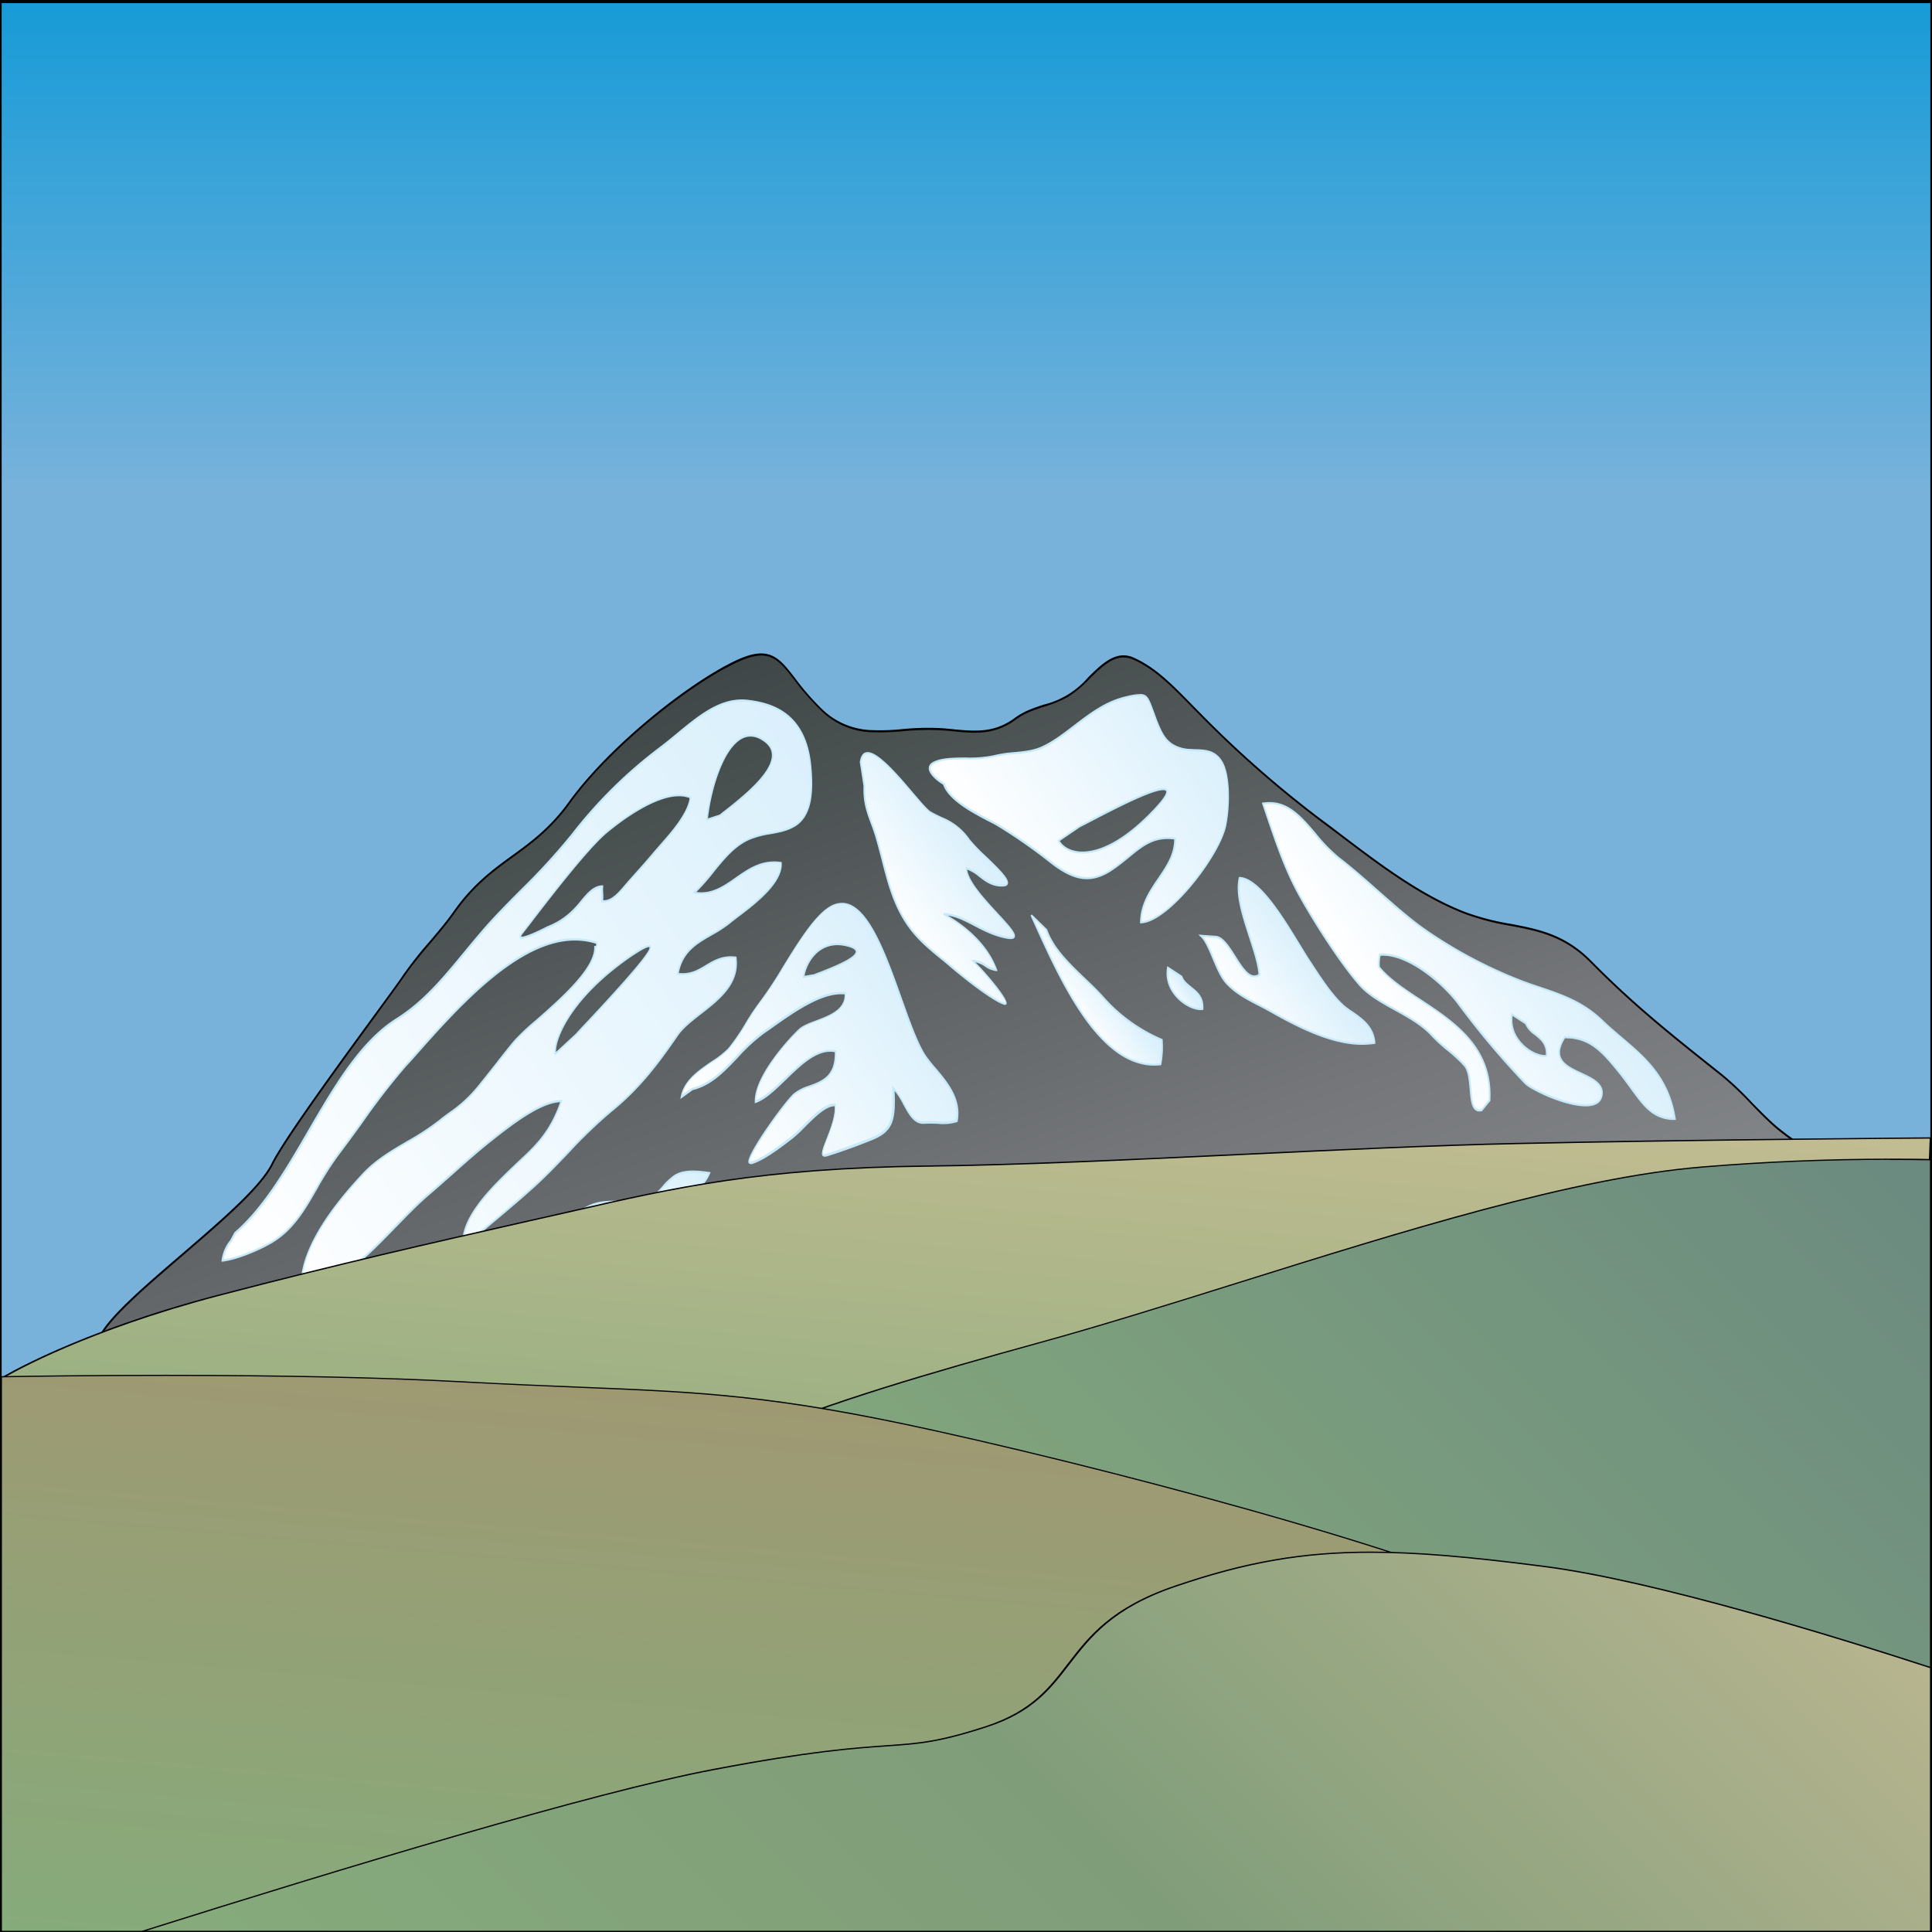 <svg id="Vector_Graphics" data-name="Vector Graphics" xmlns="http://www.w3.org/2000/svg" xmlns:xlink="http://www.w3.org/1999/xlink" viewBox="0 0 651.97 651.97">
  <rect x="0" y="0" width="651.97" height="651.97" fill="#333333" stroke="none"/>
  <defs>
    <linearGradient id="linear-gradient" x1="93.98" y1="1023.6" x2="93.98" y2="552.25" gradientTransform="translate(232 -551.72)" gradientUnits="userSpaceOnUse">
      <stop offset="0.65" stop-color="#78b2db"/>
      <stop offset="1" stop-color="#179bd7"/>
    </linearGradient>
    <linearGradient id="linear-gradient-2" x1="-188.43" y1="1017.6" x2="-188.06" y2="1017.6" gradientTransform="matrix(1, 0.07, -0.09, 1.2, 311.62, -753.44)" gradientUnits="userSpaceOnUse">
      <stop offset="0" stop-color="#404748"/>
      <stop offset="0.12" stop-color="#484f4f"/>
      <stop offset="0.7" stop-color="#74767a"/>
      <stop offset="1" stop-color="#85888a"/>
    </linearGradient>
    <linearGradient id="linear-gradient-3" x1="38.8" y1="804.26" x2="122.49" y2="1034.2" xlink:href="#linear-gradient-2"/>
    <linearGradient id="linear-gradient-4" x1="93.96" y1="859.45" x2="70.57" y2="882.84" gradientTransform="matrix(1, 0.07, -0.09, 1.2, 311.62, -753.44)" gradientUnits="userSpaceOnUse">
      <stop offset="0" stop-color="#daf0fc"/>
      <stop offset="1" stop-color="#fff"/>
    </linearGradient>
    <linearGradient id="linear-gradient-5" x1="143.58" y1="894.49" x2="132.69" y2="905.38" xlink:href="#linear-gradient-4"/>
    <linearGradient id="linear-gradient-6" x1="309.53" y1="351.83" x2="253.97" y2="407.4" gradientTransform="matrix(1, 0.07, -0.09, 1.2, 31.44, -110.08)" xlink:href="#linear-gradient-4"/>
    <linearGradient id="linear-gradient-7" x1="268.23" y1="285.54" x2="97.31" y2="456.45" gradientTransform="matrix(1, 0.07, -0.09, 1.2, 31.44, -110.08)" xlink:href="#linear-gradient-4"/>
    <linearGradient id="linear-gradient-8" x1="391.21" y1="265.96" x2="337.9" y2="319.27" gradientTransform="matrix(1, 0.07, -0.09, 1.2, 31.44, -110.08)" xlink:href="#linear-gradient-4"/>
    <linearGradient id="linear-gradient-9" x1="169.78" y1="896.04" x2="165.59" y2="900.23" xlink:href="#linear-gradient-4"/>
    <linearGradient id="linear-gradient-10" x1="514.23" y1="313.21" x2="472.19" y2="355.25" gradientTransform="matrix(1, 0.07, -0.09, 1.2, 31.44, -110.08)" xlink:href="#linear-gradient-4"/>
    <linearGradient id="linear-gradient-11" x1="5.72" y1="952.3" x2="-27.92" y2="985.94" xlink:href="#linear-gradient-4"/>
    <linearGradient id="linear-gradient-12" x1="211.08" y1="884.76" x2="191.23" y2="904.61" xlink:href="#linear-gradient-4"/>
    <linearGradient id="linear-gradient-13" x1="86.68" y1="1121.86" x2="105.37" y2="908.25" gradientTransform="translate(232 -551.72)" gradientUnits="userSpaceOnUse">
      <stop offset="0.01" stop-color="#86ab7b"/>
      <stop offset="1" stop-color="#c2bc91"/>
    </linearGradient>
    <linearGradient id="linear-gradient-14" x1="113.43" y1="1194.43" x2="392.2" y2="915.66" gradientTransform="translate(232 -551.72)" gradientUnits="userSpaceOnUse">
      <stop offset="0" stop-color="#86ab7b"/>
      <stop offset="1" stop-color="#6b8a80"/>
    </linearGradient>
    <linearGradient id="linear-gradient-15" x1="20.42" y1="1225.54" x2="37.98" y2="1024.9" gradientTransform="translate(232 -551.72)" gradientUnits="userSpaceOnUse">
      <stop offset="0" stop-color="#86ab7b"/>
      <stop offset="1" stop-color="#9f9972"/>
    </linearGradient>
    <linearGradient id="linear-gradient-16" x1="-33.1" y1="1354.37" x2="313.18" y2="1008.08" gradientTransform="translate(232 -551.72)" gradientUnits="userSpaceOnUse">
      <stop offset="0" stop-color="#86ab7b"/>
      <stop offset="0.51" stop-color="#809d7a"/>
      <stop offset="1" stop-color="#b7b58f"/>
    </linearGradient>
  </defs>
  <title>mountain</title>
  <g>
    <rect x="0.28" y="0.53" width="651.4" height="471.35" fill="url(#linear-gradient)"/>
    <path d="M652,472.42H0V0H652ZM.56,471.35H651.41V1.06H.56Z" fill="#020202"/>
  </g>
  <g>
    <path d="M33.65,451.21l.36.22.08-1.09C33.93,450.64,33.8,451,33.65,451.21Z" fill="url(#linear-gradient-2)"/>
    <g>
      <path d="M599.23,380.22c-6.46-5.65-11.87-12.47-18.58-17.76-16.19-12.85-29.22-23.17-43.76-37.92-13.57-13.71-26.83-10.37-42.51-16.48-17.67-6.84-33.46-20-49.62-32a370.38,370.38,0,0,1-40.21-35.49c-7.24-7.22-13.66-14.64-22.12-18.35s-14.67,8.25-22.11,12.6c-5.92,3.44-12.18,3.64-17.71,7.73-8.24,6.1-15.82,4.2-24.7,3.55-16-1.18-28.33,5.38-41.12-7-12.95-12.53-12.87-23.09-28.15-16-15.93,7.4-43,29.09-56.46,47.68-13,18-26.09,18.73-39,37.11-5.1,7.21-12.25,14.34-17,21.39-4,6-38.71,52-44.37,63.55-7.37,15-49.81,43.54-57.76,57.5L34,451.5c6.77,3.72,43.89,2.1,49,6.08,19.62,15.26,68.25,2.36,90.82,4,38.92,2.88,67.8-7.61,106.72-5.81,32.5,1.48,64.1-14.92,96.27-18.32,20.61-2.19,39.83-13.41,60.51-11.93,19.1,1.37,36.56,1.74,55.6-1.49,25.57-4.38,51.23-13.25,76.93-18.2,15.59-3,34.79-3.29,49.39-9.8C613.79,389.52,605.59,385.8,599.23,380.22Z" fill="url(#linear-gradient-3)"/>
      <path d="M106.51,465.16h0c-10.61-.78-18.35-3.17-23.66-7.3-1.89-1.46-8.65-2.11-13.56-2.48-3.43-.25-7.26-.45-11-.65s-7.56-.38-11-.64c-7.4-.55-11.54-1.26-13.42-2.29l-.18-.1.15-1.51c3.81-6.7,15.26-16.53,27.38-26.94,13-11.19,26.54-22.77,30.38-30.57,4.11-8.38,23.68-35.11,35.36-51.1,4.44-6.05,7.94-10.83,9-12.47a133.44,133.44,0,0,1,8.83-11.21c2.84-3.33,5.76-6.78,8.18-10.2,6.56-9.34,13.28-14.24,19.76-18.95,6.31-4.57,12.82-9.31,19.23-18.17,13.77-19.06,40.86-40.49,56.57-47.79,3.72-1.72,6.61-2.44,9.06-2.26,4.53.33,7.18,3.75,10.86,8.52a84.24,84.24,0,0,0,8.51,9.81,25,25,0,0,0,16.51,7.49,73,73,0,0,0,11-.31,86.5,86.5,0,0,1,13.47-.3c1.3.1,2.56.21,3.8.35s2.39.22,3.54.31c6.51.48,11.66-.06,17.2-4.15,3.1-2.3,6.48-3.39,9.73-4.47a28.68,28.68,0,0,0,15-9.21c3.86-3.81,7.86-7.74,12.48-7.4a8.12,8.12,0,0,1,2.82.72c7.24,3.18,12.95,9,19,15.15,1.06,1.09,2.11,2.17,3.21,3.26a363,363,0,0,0,40.17,35.47c2.49,1.84,5,3.72,7.45,5.61,13.36,10.14,27.19,20.61,42.11,26.39a83.09,83.09,0,0,0,15.46,4c9.36,1.81,18.2,3.5,27.14,12.52,14.36,14.58,27.08,24.68,43.19,37.48l.53.42a105.72,105.72,0,0,1,10.49,9.89c2.6,2.65,5.27,5.4,8.11,7.87a81.08,81.08,0,0,0,8.15,6c4.22,2.89,8.59,5.87,11.89,9.85l.29.36-.41.19c-10,4.45-22.11,6-33.82,7.51-5.49.69-10.69,1.36-15.63,2.31-12,2.31-24.24,5.53-36.05,8.67-13.41,3.53-27.27,7.2-40.88,9.53-18.84,3.17-35.86,2.9-55.65,1.48-12-.86-23.72,2.63-35.09,6-8.22,2.46-16.74,5-25.38,5.91-13.51,1.42-27.16,5.2-40.35,8.88-18.24,5.06-37.08,10.28-56,9.43-18.69-.86-35.3,1.13-51.37,3.08-17.27,2.08-35.12,4.23-55.35,2.73-7.25-.54-17.34.44-28,1.49C133.11,464.66,118.77,466.07,106.51,465.16ZM69.34,454.71c8,.59,12.28,1.4,13.81,2.59,5.24,4.06,12.89,6.42,23.41,7.19h0c12.22.9,26.55-.5,39.19-1.71,10.7-1,20.81-2,28.1-1.5,20.17,1.49,38-.66,55.26-2.75,16.08-1.92,32.71-3.94,51.46-3.07s37.61-4.36,55.79-9.42c13.23-3.65,26.9-7.46,40.45-8.9,8.59-.91,17.09-3.44,25.29-5.89,11.4-3.39,23.18-6.91,35.26-6,19.75,1.41,36.75,1.71,55.54-1.49,13.59-2.31,27.44-6,40.85-9.51,11.83-3.13,24-6.35,36.09-8.68,4.94-.93,10.13-1.6,15.65-2.31,11.5-1.46,23.4-3,33.26-7.28-3.21-3.73-7.4-6.59-11.47-9.38a82.89,82.89,0,0,1-8.2-6.07c-2.86-2.49-5.54-5.26-8.12-7.91a107.92,107.92,0,0,0-10.44-9.84l-.55-.42c-16.12-12.81-28.85-22.93-43.24-37.53-8.81-8.91-17.58-10.59-26.87-12.37a84.36,84.36,0,0,1-15.55-4.06c-15-5.78-28.84-16.28-42.22-26.44-2.49-1.86-5-3.74-7.45-5.61a365.43,365.43,0,0,1-40.24-35.52c-1.08-1.09-2.15-2.17-3.21-3.26-6-6.11-11.69-11.9-18.82-15a8.47,8.47,0,0,0-2.67-.68c-4.4-.33-8.14,3.36-12.1,7.25a38.73,38.73,0,0,1-7.14,6,41.07,41.07,0,0,1-8.1,3.34c-3.38,1.09-6.55,2.14-9.57,4.37-6.29,4.66-12.35,4.64-17.54,4.26h0c-1.15-.08-2.33-.2-3.52-.33s-2.5-.23-3.8-.32a86,86,0,0,0-13.41.31,79.77,79.77,0,0,1-11,.3,25.39,25.39,0,0,1-16.81-7.65,84.38,84.38,0,0,1-8.58-9.85c-3.59-4.65-6.18-8-10.48-8.32-2.35-.17-5.17.54-8.84,2.23C233.11,230.7,206.12,252,192.41,271c-6.46,8.92-13,13.69-19.36,18.31s-13.12,9.53-19.62,18.8c-2.44,3.45-5.36,6.9-8.2,10.25a138.06,138.06,0,0,0-8.8,11.12c-1.09,1.67-4.6,6.44-9,12.51-11.68,16-31.21,42.68-35.31,51-3.88,7.9-17.42,19.54-30.52,30.78-12,10.32-23.39,20.09-27.2,26.68l-.06.82c2.48,1.22,8.61,1.8,13.06,2.13,3.45.25,7.29.45,11,.63S65.91,454.46,69.34,454.71Z" fill="#020202"/>
    </g>
    <g>
      <path d="M291.71,265.31c-.32,7.61,2.38,11.21,4.28,18,2.67,9.48,4.1,18.23,8.71,26.16,4.48,7.74,10.07,11.35,15.91,16.37,6.68,5.71,14.92,11.85,18.22,12.87s-6.44-10.68-10.44-14.38c3.16-.08,5,2.9,7.91,3-3.3-9.13-11.66-15.5-17.85-18.84,7.32.29,12.76,6.54,21.75,8s-13.6-14.81-14.06-23.47c4.42,1.2,6.22,5.87,12.29,5.83s-8-10.84-11.29-15.29c-4.75-6.32-7.46-6.26-13-9.33-3.84-2.08-21.94-29.08-23.67-17Z" fill="url(#linear-gradient-4)"/>
      <path d="M339.1,339.11h0a2.8,2.8,0,0,1-.35-.07c-3.43-1.08-11.89-7.46-18.31-12.92-1.12-1-2.23-1.89-3.34-2.78-4.62-3.81-9-7.38-12.64-13.69-3.54-6.08-5.22-12.65-7-19.61-.55-2.15-1.13-4.38-1.77-6.62-.57-2.06-1.21-3.81-1.83-5.49-1.45-3.91-2.69-7.27-2.46-12.63l-1.26-8.13c.34-2.35,1.3-3.48,2.86-3.37,3.65.27,10,7.63,15,13.55,2.75,3.22,5.11,6,6.19,6.56,1.38.78,2.6,1.34,3.69,1.86a20.69,20.69,0,0,1,9.42,7.54,58.88,58.88,0,0,0,5.37,5.57c4.82,4.61,7.95,7.75,7.45,9.39-.19.59-.75.88-1.74.9-.32,0-.61,0-.91,0-3.13-.23-5.07-1.76-7-3.22a13.47,13.47,0,0,0-4.09-2.48c.59,4.14,6,10,10.36,14.71,4.07,4.42,6.18,6.77,5.71,8.05-.26.67-1.12.7-1.75.66a5.58,5.58,0,0,1-.63-.07c-4.44-.73-7.94-2.58-11.35-4.35-3-1.56-5.76-3-8.84-3.49,4.7,2.74,13.2,8.83,16.59,18.21l.19.49-.63,0a8.23,8.23,0,0,1-3.64-1.5,8.79,8.79,0,0,0-3.23-1.43c3.48,3.44,11.06,12.3,10.51,14A.6.6,0,0,1,339.1,339.11Zm-48.37-81.89,1.25,8c-.2,5.29,1,8.58,2.42,12.4.62,1.7,1.27,3.47,1.86,5.55.63,2.26,1.2,4.5,1.75,6.64,1.76,6.91,3.43,13.44,6.93,19.45,3.59,6.19,7.91,9.74,12.48,13.5,1.11.91,2.23,1.82,3.35,2.78,6.37,5.44,14.75,11.79,18.13,12.82l.35,0c.22-1.17-7.13-10.22-11-13.84l-.63-.56.8,0a4,4,0,0,1,.5,0,8.53,8.53,0,0,1,3.84,1.56,8.5,8.5,0,0,0,3.12,1.39c-3.84-9.9-13.51-16-17.53-18.17l.14-.64c3.76.14,7.08,1.87,10.56,3.71s6.86,3.59,11.21,4.3c.22,0,.41.05.59.06,1,.07,1.15-.18,1.2-.24.33-.89-2.82-4.28-5.58-7.29-4.61-5-10.36-11.19-10.59-15.64l0-.45.37.09a13.31,13.31,0,0,1,4.65,2.7c1.84,1.41,3.72,2.89,6.71,3.11.28,0,.58,0,.87,0,.69,0,1.13-.16,1.21-.45.4-1.31-4-5.56-7.29-8.66a57.23,57.23,0,0,1-5.42-5.62,20.41,20.41,0,0,0-9.22-7.39c-1.1-.5-2.33-1.09-3.7-1.86-1.17-.62-3.45-3.3-6.35-6.69-4.74-5.54-11.23-13.12-14.67-13.37C292.2,254.42,291.12,254.64,290.72,257.22Z" fill="#c6e9fa"/>
    </g>
    <g>
      <path d="M348,308.84c9.65,21.48,23.24,52.61,43.6,50.33a29.31,29.31,0,0,0,.46-8.27,55.57,55.57,0,0,1-19.84-14.32c-5.9-6.74-16-13.74-19.14-22.88Z" fill="url(#linear-gradient-5)"/>
      <path d="M388.13,359.56h0c-18.25-1.35-30.72-29.1-39.83-49.38l-.53-1.18.42-.41,5.17,5c2.2,6.32,7.65,11.53,12.93,16.58,2.25,2.13,4.37,4.17,6.14,6.18a55.08,55.08,0,0,0,19.76,14.26l.16.05,0,.21a31,31,0,0,1-.47,8.4l-.06.22-.2,0A20.07,20.07,0,0,1,388.13,359.56Zm-39.21-49.43c9,20.12,21.4,47.47,39.26,48.79a19.19,19.19,0,0,0,3.23-.06,29.5,29.5,0,0,0,.42-7.71,55.39,55.39,0,0,1-19.77-14.31c-1.77-2-3.88-4-6.13-6.18-5.31-5.07-10.8-10.29-13.06-16.74Z" fill="#c6e9fa"/>
    </g>
    <g>
      <path d="M229.93,370.12c1.42-8.17,12-11.73,15.93-16.19,4-4.67,7-11.06,10.82-16,6.48-8.21,15.42-27.08,23.3-31.78,15.51-9.22,23.45,36.38,31.89,49.8,3.55,5.66,12.83,12.36,10.92,22.27-3.57,1.22-6.23.28-11.21.58s-6.51-8.09-10.13-11.56c.46,10.44-.24,14.13-7.24,17-5.21,2.14-11.16,4.23-15.44,5.57s3.81-10,3-16.95c-4.47-.33-10.5,7.82-14.47,10.88-4.47,3.47-9.94,7.55-13.84,8.64s11-20,14.63-23.2c4.43-3.88,14.32-2.21,13.87-14.39-9.84-2.09-18.72,14.15-27,17.12-.38-8.22,11-21,14.8-24.44s16-4,15.5-12.22c-8.59-1-19.59,7.69-27.56,13.16-8.68,6-14,16.63-24,19.11Zm44.89-41.06c3.77-1.58,21.58-7.6,10.81-10.05-9.35-2.17-13.91,6-14.48,10.68Z" fill="url(#linear-gradient-6)"/>
      <path d="M253.11,392.76a.62.62,0,0,1-.56-.53c-.62-2.73,12.24-20.58,15.37-23.3a16.21,16.21,0,0,1,5.11-2.58c4.35-1.58,8.86-3.24,8.66-11.27a6.05,6.05,0,0,0-.9-.13c-5.4-.4-10.54,4.57-15.5,9.37-3.56,3.45-6.91,6.7-10.26,7.9l-.32.11,0-.4c-.4-8.69,11.67-21.72,14.92-24.73,1.26-1.13,3.43-2,5.73-2.84,4.6-1.74,9.82-3.73,9.67-8.8a1.08,1.08,0,0,0-.26,0c-7.38-.55-16.54,5.89-23.88,11.06-1,.75-2.06,1.46-3,2.1a59.05,59.05,0,0,0-8.9,8.21c-4.61,4.83-8.94,9.41-15.22,10.94l-4.19,3,.13-.73c1-5.61,6.06-9,10.53-12.06a31.1,31.1,0,0,0,5.48-4.3,68.77,68.77,0,0,0,5.85-8.52,77.53,77.53,0,0,1,5-7.47,131.45,131.45,0,0,0,7.52-11.4c5-8.13,10.68-17.36,15.87-20.47a7.94,7.94,0,0,1,4.66-1.24c8.48.63,14.48,17.48,19.76,32.32,2.7,7.59,5.25,14.74,7.82,18.82a43.66,43.66,0,0,0,3.58,4.58c3.94,4.66,8.85,10.44,7.4,18l0,.19-.17.06a16.13,16.13,0,0,1-6.46.6,46.34,46.34,0,0,0-4.81,0,4,4,0,0,1-.54,0c-3-.22-4.7-3.44-6.4-6.54a24.14,24.14,0,0,0-2.89-4.55c.37,9.6-.31,13.58-7.47,16.52-5.54,2.28-11.62,4.38-15.46,5.57-.88.25-1.34-.06-1.49-.33-.42-.9.34-2.86,1.42-5.6,1.34-3.44,3-7.71,2.74-11-3,0-6.67,3.69-10,7a46,46,0,0,1-4.12,3.86c-5,3.88-10.15,7.62-13.94,8.69A.84.84,0,0,1,253.11,392.76Zm27.73-38.46a10.57,10.57,0,0,1,1.18.16l.2,0,0,.27c.32,8.79-4.66,10.62-9.05,12.22a15.69,15.69,0,0,0-4.93,2.45c-3.69,3.2-15.65,20.51-15.17,22.6l.07,0a.65.65,0,0,0,.24,0c3.69-1,8.8-4.74,13.75-8.61a47.07,47.07,0,0,0,4.06-3.8c3.44-3.46,7.35-7.38,10.58-7.14l.22,0,0,.27c.41,3.55-1.36,8-2.76,11.66-.85,2.15-1.72,4.37-1.43,5a.31.31,0,0,0,.27.13,1.69,1.69,0,0,0,.58-.09c3.84-1.22,9.9-3.3,15.42-5.57,6.69-2.73,7.51-6,7-16.65l0-.76.49.49a21.31,21.31,0,0,1,3.51,5.23c1.69,3.1,3.28,6,6,6.24a2.67,2.67,0,0,0,.47,0,48.59,48.59,0,0,1,4.87,0,16.33,16.33,0,0,0,6.12-.51c1.27-7.07-3.28-12.42-7.27-17.14a40.83,40.83,0,0,1-3.63-4.66c-2.6-4.15-5.16-11.35-7.88-19-5.23-14.69-11.15-31.33-19.31-31.93a7.42,7.42,0,0,0-4.36,1.18c-5.07,3-10.71,12.17-15.68,20.26a133.13,133.13,0,0,1-7.54,11.44,80.46,80.46,0,0,0-4.93,7.4,66.75,66.75,0,0,1-5.91,8.63,31.26,31.26,0,0,1-5.6,4.39c-4.16,2.8-8.85,6-10.09,10.87l3.18-2.2c6.21-1.56,10.5-6.07,15-10.84a59.14,59.14,0,0,1,9-8.26l3-2.11c7.41-5.23,16.64-11.7,24.2-11.15l.52,0,.22,0,0,.27c.37,5.8-5.17,7.92-10.06,9.78-2.24.84-4.37,1.67-5.55,2.73-4.66,4.31-14.67,16.13-14.69,23.73,3.11-1.24,6.32-4.37,9.72-7.65C270,358.91,275.23,353.89,280.84,354.3Zm-10-24.22.05-.44c.48-3.95,4.22-11.93,12.68-11.31a14.43,14.43,0,0,1,2.14.34c2.44.56,3.6,1.32,3.63,2.39.08,2.47-6.46,5.2-12.58,7.58-.75.3-1.38.55-1.83.74ZM283.51,319c-7.77-.57-11.34,6.41-12,10.28l3.29-.56c.39-.18,1-.42,1.78-.7,3.67-1.43,12.27-4.75,12.18-6.91,0-.4-.44-1.15-3.19-1.78A13.55,13.55,0,0,0,283.51,319Z" fill="#c6e9fa"/>
    </g>
    <g>
      <path d="M79.39,416.09C100.7,397.63,111.3,358.18,133.9,344c11.54-7.27,18.83-17.84,28.91-29.6,9.49-11,20.79-20.51,30.3-32.63a157.74,157.74,0,0,1,29.77-29.49c9.6-7.28,18.37-17.12,29.45-15.79,9.87,1.17,19.54,5.52,21.14,21.95.83,8.68.37,16.72-5.31,20.17-4.59,2.79-10.4,2.25-15.36,4.48-7.75,3.48-12.06,12.09-18.47,18.11,11.5,2.06,16.81-12,29.19-10,.69,7.86-13.31,16.88-17.5,20.3-6.4,5.17-15.5,6.64-17.28,17.14,8.36,1.11,10.85-6.58,19.55-5.47,1.87,13-14.48,18.53-19.66,26.16-6.94,10.16-13.21,18.25-22.61,25.84-8.84,7.18-16.67,17-25.53,25-7.83,7.1-16.51,14.06-24,20.58-1.54-9.4,10.23-20.37,14.92-25,7.07-7,13.78-11.31,18-24.07-7,0-17.57,8.41-23.55,13.12-7.25,5.73-14.11,12.25-21.45,18.51-13,11.13-26.87,31.61-42.66,31.31-.83-14.3,13.84-30.82,20.53-38.1,7.58-8.26,17.64-11.39,26.09-18.24,4.5-3.63,8.24-5.53,13-11.45,4.08-5,8-10.2,12.07-15.2,4.46-5.62,27.74-21.83,27.31-32,.6-.09.77-.55.47-1.35-22.53-7.55-48.09,23.06-64.55,41.61-8.36,9.39-14.88,19.69-22.22,29.27-8.74,11.28-11.8,24-23.49,30.51-4.65,2.61-11.26,5.24-15.89,5.86A12.9,12.9,0,0,1,78,418.74ZM184.84,312.9a24.94,24.94,0,0,0,9.26-6.26c2.74-2.82,5.28-7.42,9.15-7.49-.19,1.28.21,3.5-.05,5,3.56.49,6.45-3.73,9.22-6.86,2.23-2.5,5.52-6.1,8.3-9.43,3.42-4.07,11.69-12.39,12.27-18.66-8.13-3.47-21.87,6.33-28.27,11.68-7.75,6.41-25.2,29.9-28.53,34.13S184.84,312.9,184.84,312.9ZM243,275.16c4.63-3.93,26.31-18.67,14-25.82-10.63-6.2-17.1,15-18.42,27.26Zm-48.55,73.92c6.82-7.44,39.7-41.45,17.32-25.69-19.34,13.65-25.06,27.56-24.32,32.17Z" fill="url(#linear-gradient-7)"/>
      <path d="M101.53,434.85v-.31c-.87-15,15.31-32.6,20.62-38.36,4.48-4.86,9.88-8,15.1-11.06a86,86,0,0,0,11-7.22c1.19-1,2.33-1.8,3.44-2.61a45.13,45.13,0,0,0,9.55-8.81c2.17-2.68,4.37-5.45,6.48-8.16,1.85-2.35,3.7-4.72,5.59-7a74.24,74.24,0,0,1,7.49-7.08c8.46-7.43,20-17.59,19.72-24.68v-.31l.27-.05a.4.4,0,0,0,.35-.17,1,1,0,0,0-.05-.57,23.33,23.33,0,0,0-5.35-1c-19.86-1.47-41,22.42-56.38,39.88L136.93,360a231.3,231.3,0,0,0-14.66,19c-2.45,3.4-5,6.9-7.55,10.27a103.27,103.27,0,0,0-7.65,11.93c-4.24,7.39-8.24,14.36-15.94,18.67-4.22,2.37-11,5.23-16,5.89l-.36,0,0-.42a13.28,13.28,0,0,1,2.91-6.84l1.45-2.67c9.82-8.5,17.47-21.67,24.86-34.42,8.6-14.76,17.47-30.06,29.7-37.76,9.13-5.75,15.52-13.49,22.91-22.45,1.9-2.3,3.85-4.66,5.93-7.08,4.12-4.8,8.67-9.39,13.08-13.82a221.73,221.73,0,0,0,17.2-18.78A157.18,157.18,0,0,1,222.74,252c1.92-1.45,3.82-3,5.65-4.53,7.49-6.18,14.56-12,23.2-11.4l.8.08c8.33,1,19.64,4.38,21.38,22.24.71,7.57.76,16.73-5.47,20.52-2.56,1.56-5.54,2.1-8.42,2.62a30.15,30.15,0,0,0-7,1.88c-4.94,2.21-8.4,6.45-12.07,11a74.81,74.81,0,0,1-5.8,6.6c.22,0,.46.06.68.07,4.93.36,8.65-2.22,12.6-5s8.28-5.77,14-5.35a12.63,12.63,0,0,1,1.3.14l.2,0,0,.25c.59,6.87-9.24,14.27-15.1,18.67-1,.78-1.88,1.43-2.53,2a44.54,44.54,0,0,1-5.91,3.82c-5.06,2.92-9.83,5.65-11.18,12.76l.43,0c3.67.27,6.11-1.18,8.7-2.74s5.33-3.19,9.37-2.89c.24,0,.5,0,.76.08l.2,0,0,.23c1.28,8.89-5.76,14.39-12,19.23-3.09,2.43-6,4.7-7.73,7.22-7.15,10.46-13.42,18.44-22.67,25.9a161.81,161.81,0,0,0-14.35,13.85c-3.58,3.74-7.29,7.63-11.15,11.13-4.74,4.31-9.81,8.57-14.72,12.68-3.26,2.76-6.34,5.35-9.29,7.91l-.36.31-.08-.5c-1.49-9.06,9.09-19.49,14.16-24.52l.87-.85c1.31-1.29,2.61-2.51,3.87-3.7,5.39-5,10.47-9.77,13.92-19.76-6.79.28-16.65,8.05-22.61,12.74l-.38.31c-4.5,3.56-8.77,7.34-13.27,11.35-2.65,2.36-5.39,4.79-8.17,7.16-3.5,3-7,6.62-10.75,10.47-10.05,10.38-20.45,21.11-32.07,20.9ZM201.1,319.76c0,7.43-11.51,17.55-20,25a74.92,74.92,0,0,0-7.42,7c-1.89,2.32-3.74,4.69-5.59,7-2.1,2.69-4.3,5.48-6.5,8.18a45.25,45.25,0,0,1-9.63,8.89c-1.1.81-2.25,1.65-3.44,2.61a85,85,0,0,1-11.09,7.26c-5.18,3-10.56,6.14-15,10.93-5.23,5.68-21.06,22.91-20.45,37.52,11.29.05,21.55-10.49,31.44-20.73,3.73-3.84,7.26-7.5,10.79-10.5,2.79-2.37,5.52-4.81,8.17-7.16,4.51-4,8.78-7.79,13.3-11.37l.38-.31c6.12-4.81,16.35-12.87,23.32-12.87h.41l-.16.44c-3.5,10.48-8.72,15.36-14.25,20.52-1.26,1.18-2.56,2.38-3.87,3.7l-.85.83c-4.91,4.85-15,14.81-14,23.36,2.85-2.48,5.81-5,9-7.6,4.89-4.11,9.94-8.38,14.68-12.66,3.86-3.5,7.55-7.36,11.13-11.11a165.85,165.85,0,0,1,14.41-13.91c9.18-7.4,15.42-15.35,22.55-25.77,1.75-2.58,4.72-4.89,7.85-7.34,6-4.68,12.84-10,11.78-18.31l-.52,0c-3.89-.29-6.53,1.29-9.08,2.82s-5.17,3.09-9,2.81c-.24,0-.5,0-.76-.08l-.29,0,.06-.35c1.32-7.69,6.53-10.69,11.58-13.58a45.61,45.61,0,0,0,5.84-3.78c.63-.51,1.52-1.18,2.55-2,5.29-4,15.12-11.37,14.83-17.77-.35,0-.7-.1-1-.12-5.53-.41-9.65,2.49-13.67,5.28-3.84,2.7-7.81,5.47-12.91,5.09a13.51,13.51,0,0,1-1.37-.17l-.63-.11.5-.48a74.05,74.05,0,0,0,6.26-7c3.57-4.35,7.24-8.86,12.29-11.13a29.86,29.86,0,0,1,7.09-1.89c3-.54,5.76-1.05,8.23-2.57,5.91-3.59,5.86-12.48,5.16-19.83-1.68-17.38-12.73-20.7-20.9-21.67-.26,0-.52-.06-.76-.08-8.44-.62-15.43,5.15-22.84,11.27-1.84,1.52-3.75,3.1-5.67,4.55a157.22,157.22,0,0,0-29.71,29.43,220.25,220.25,0,0,1-17.26,18.85c-4.41,4.44-9,9-13.07,13.81q-3.09,3.63-5.91,7.06c-7.43,9-13.85,16.79-23.06,22.6-12.1,7.61-20.95,22.83-29.49,37.52-7.42,12.77-15.08,26-24.95,34.55l-1.4,2.58A12.59,12.59,0,0,0,75.48,425c4.87-.74,11.35-3.48,15.44-5.78,7.55-4.23,11.51-11.12,15.72-18.45a101.26,101.26,0,0,1,7.67-12c2.58-3.36,5.09-6.87,7.55-10.27a227.39,227.39,0,0,1,14.7-19l2.42-2.73c15.48-17.55,36.71-41.56,56.81-40.07a22.84,22.84,0,0,1,5.59,1.11l.13.05,0,.14a1.6,1.6,0,0,1,.05,1.3A.86.86,0,0,1,201.1,319.76Zm-13.88,36.4-.07-.52c-.69-4.31,4.51-18.44,24.46-32.53,4.07-2.88,6.52-4.24,7.47-4.17a.62.62,0,0,1,.6.47c.54,2-7.84,11.48-21.55,26.14-1.48,1.54-2.69,2.86-3.52,3.76ZM219,319.61c-.56,0-2.26.62-7.16,4.06C193,337,187.47,350.24,187.63,355l6.63-6.13c.81-.9,2-2.2,3.5-3.77,5.49-5.86,22.21-23.72,21.4-25.41A.64.64,0,0,0,219,319.61Zm-43-2.85h0a.64.64,0,0,1-.64-.45c-.12-.39.08-.87.62-1.54l2.49-3.22c5.84-7.65,19.52-25.53,26.1-31C208.25,277.5,221,267.5,230,268.16a9.36,9.36,0,0,1,3,.71l.2.09,0,.25c-.49,5.4-6.47,12.16-10.42,16.64-.73.84-1.38,1.58-1.93,2.23-2.29,2.74-4.91,5.66-7,8l-1.28,1.43c-.41.46-.82.95-1.22,1.43-2.41,2.84-4.88,5.77-7.95,5.55l-.28,0-.29,0,.06-.35a13.3,13.3,0,0,0,0-2.66,14.85,14.85,0,0,1,0-1.9c-2.64.2-4.65,2.65-6.62,5-.7.84-1.35,1.65-2,2.36a25.51,25.51,0,0,1-9.36,6.31C184.66,313.35,177.87,316.9,176,316.76Zm-.12-.7a.83.83,0,0,0,.16,0c1.39.1,6.3-2.25,8.69-3.5a24.58,24.58,0,0,0,9.19-6.22,29.44,29.44,0,0,0,2-2.32c2.12-2.55,4.3-5.19,7.32-5.26h.32l0,.38a13.73,13.73,0,0,0,0,2.17,16.43,16.43,0,0,1,0,2.46c2.78.18,5.17-2.62,7.46-5.36l1.24-1.43,1.28-1.43c2.11-2.35,4.73-5.27,7-8,.53-.63,1.2-1.38,1.94-2.23,3.82-4.33,9.58-10.84,10.22-16a9.82,9.82,0,0,0-2.7-.58c-8.87-.66-21.47,9.24-25.13,12.31-6.51,5.38-20.16,23.22-26,30.84-1.11,1.44-2,2.57-2.48,3.22a2.17,2.17,0,0,0-.51.86Zm62.36-39,.06-.49c1.32-12.26,7-29.28,15.43-28.65a8,8,0,0,1,3.4,1.13c2.48,1.46,3.78,3.32,3.86,5.57.24,6.6-10.07,14.68-15.6,19-.95.74-1.72,1.35-2.28,1.82l-.08,0Zm15.43-28.47c-8-.59-13.38,15.6-14.77,27.58l4-1.3c.54-.48,1.31-1.07,2.24-1.78,5-4,15.56-12.21,15.33-18.43-.06-2-1.26-3.67-3.56-5A7.22,7.22,0,0,0,253.68,248.58Z" fill="#c6e9fa"/>
    </g>
    <g>
      <path d="M315.39,257.24c5.06-2.33,13.75-.42,20.22-2.11,4.72-1.24,11.11-.7,15.89-2.81,9.45-4.25,17.3-14.64,28.91-17.07,7.27-1.54,6.38-1.09,9.71,7.59,2.18,5.62,3.77,8.33,8.27,9.74s10.46-1,13.83,4.38c3,4.63,2.68,15.69,1.33,21.88-2.33,10.5-19.5,32.24-28.56,32.42.2-12,11.63-17.38,11.52-28.27-9.34-1.27-13,4.74-20.91,10.18-8.2,5.73-14.17,3-21-2.22a178.4,178.4,0,0,0-18.09-12.62c-4.54-2.62-15.9-7.42-18-13.77C318.5,264.61,310.33,259.53,315.39,257.24Zm41.86,26.46c2.59,5,13.91,8.3,30.78-8.78,19.56-19.7-16.07.15-23.71,4Z" fill="url(#linear-gradient-8)"/>
      <path d="M384.71,311.59v-.33c.1-6.19,3.14-10.65,6.06-14.93,2.78-4.09,5.42-7.95,5.46-13.05l-.93-.09c-6.15-.45-9.73,2.46-14.23,6.16-1.65,1.35-3.34,2.73-5.34,4.1-3.42,2.41-6.65,3.45-9.86,3.21-4.19-.31-8-2.78-11.44-5.43a178.47,178.47,0,0,0-18.07-12.59c-.79-.46-1.81-1-3-1.58-5.3-2.78-13.29-7-15.11-12.26-.91-.52-4.59-3-4.83-5.32-.1-1.09.5-1.93,1.83-2.55,2.78-1.27,6.56-1.28,10.57-1.32a39.87,39.87,0,0,0,9.68-.78,40.62,40.62,0,0,1,6.45-1c3.25-.3,6.61-.61,9.4-1.86,3.8-1.69,7.3-4.36,11-7.2,5.42-4.14,11-8.41,18-9.88a19.37,19.37,0,0,1,4.79-.68c2.15.16,2.74,1.79,4.18,5.7.29.8.64,1.73,1,2.76,2.12,5.44,3.59,8.14,8.1,9.55a12.22,12.22,0,0,0,2.87.5c.65,0,1.32.08,2,.1s1.36,0,2,.08c2.56.19,5.18.79,7.08,3.81,3,4.68,2.74,15.87,1.38,22.17C411.58,289,394.3,311.41,385,311.59Zm10.65-29.07c.39,0,.8.08,1.2.13l.24,0V283c.06,5.48-2.69,9.49-5.59,13.75-2.82,4.11-5.73,8.39-5.93,14.17,9.2-.62,25.81-22.31,28-32.17,1.34-6.15,1.65-17.06-1.28-21.58-1.77-2.82-4.26-3.38-6.69-3.56-.67,0-1.34-.07-2-.08s-1.34-.06-2-.11a13,13,0,0,1-3-.51c-4.5-1.41-6.19-4.09-8.44-9.93-.39-1-.73-1.94-1-2.76-1.43-3.86-1.91-5.18-3.73-5.31a19.76,19.76,0,0,0-4.65.66c-6.86,1.44-12.41,5.68-17.78,9.79-3.72,2.86-7.23,5.55-11.09,7.28-2.85,1.24-6.27,1.57-9.55,1.89a43.33,43.33,0,0,0-6.37.91,40.65,40.65,0,0,1-9.79.82c-4,0-7.7,0-10.39,1.29-.94.42-1.43,1-1.46,1.61-.06,2.08,4.23,4.9,4.6,5.08h.17v.15c1.67,5.11,9.63,9.26,14.88,12,1.13.6,2.16,1.12,3,1.59a177.64,177.64,0,0,1,18.1,12.64c3.41,2.6,7.1,5,11.19,5.35,3.1.23,6.21-.79,9.55-3.12,2-1.38,3.65-2.75,5.28-4.08C385.36,285,389,282.06,395.35,282.53ZM364.29,288h0c-3.35-.25-6.07-1.79-7.28-4.14l-.14-.3.25-.16,7.07-4.81c.93-.47,2.21-1.15,3.76-2,7.83-4.08,21-10.94,24.86-10.65a1.22,1.22,0,0,1,1.24.85c.22.82-.15,2.58-5.85,8.32C376.49,287,368.19,288.31,364.29,288Zm-6.64-4.21c1.2,2,3.67,3.31,6.69,3.54h0c3.82.28,11.95-1,23.52-12.7,5.26-5.29,5.81-7,5.67-7.59-.07-.27-.48-.37-.77-.39-3.77-.28-17.32,6.8-24.61,10.6-1.54.8-2.83,1.47-3.72,1.92Z" fill="#c6e9fa"/>
    </g>
    <g>
      <path d="M394.11,326.55c-1.53,8.35,7.13,14.51,11.67,14,.57-6.45-5.66-6.89-7-10.91Z" fill="url(#linear-gradient-9)"/>
      <path d="M404.73,340.85c-2.8-.21-6.87-2.41-9.27-6.26a11.3,11.3,0,0,1-1.62-8.11l.08-.44.33.2,4.75,3.13,0,.09c.5,1.49,1.76,2.48,3.07,3.54,2,1.61,4.32,3.43,4,7.52l0,.29-.25,0A5.05,5.05,0,0,1,404.73,340.85Zm-10.41-13.8a10.39,10.39,0,0,0,1.6,7.13c2.28,3.68,6.19,5.81,8.86,6a3.93,3.93,0,0,0,.74,0c.2-3.5-1.8-5.11-3.74-6.63a8.79,8.79,0,0,1-3.23-3.73Z" fill="#c6e9fa"/>
    </g>
    <g>
      <path d="M500,374.68c-5.43,1.26-2.3-11.34-5.85-15.25-3.7-4.1-7.29-6.09-11.09-10.22-6.39-6.92-18.54-10.28-24.31-17C452.28,324.8,444.09,312,439,303c-5.65-9.91-8.67-19.66-12.82-31.86,11.63-1.94,16.54,11.38,25.48,18.29,9.79,7.51,18.74,16.83,28.48,23.84A154.71,154.71,0,0,0,513,330.9c9.64,3.78,19.22,5.36,27.81,13.67,9.5,9.19,21.78,15.42,24.43,33-9.19-.05-11.85-7.19-18.31-15.14C540.77,354.86,536.73,350,528,350c-8.33,13,14.09,10.75,12.5,19.59-1.5,8.48-23-1.25-25.75-4.07a283.87,283.87,0,0,1-22.9-27.25c-5.62-7.4-17.64-16.88-26.22-16.13a14.81,14.81,0,0,0-.29,4.14c10.21,12.77,38.74,18.73,37.28,45Zm10.27-32.34c-1.49,8.33,7.1,14.51,11.65,14,.58-6.51-5.64-7-7-10.95Z" fill="url(#linear-gradient-10)"/>
      <path d="M499.06,375.08c-2.48-.18-2.8-3.72-3.12-7.48-.28-3.11-.56-6.31-2-7.92a50.58,50.58,0,0,0-5.55-5.13,54.8,54.8,0,0,1-5.53-5.09c-3.14-3.41-7.75-6-12.21-8.46-4.71-2.61-9.17-5.11-12.12-8.53-6.39-7.37-14.52-20-19.74-29.26-5.05-8.88-8.07-17.81-11.57-28.12l-1.41-4.2.36-.06a14.64,14.64,0,0,1,3.2-.14c6.15.46,10.31,5.33,14.7,10.51a55.22,55.22,0,0,0,7.77,8c4.52,3.47,8.91,7.35,13.16,11.11,5,4.4,10.06,8.94,15.32,12.73a154.82,154.82,0,0,0,32.75,17.57c2.26.88,4.56,1.66,6.78,2.4,7.46,2.52,14.5,4.92,21.13,11.32,2,1.94,4.21,3.8,6.34,5.62,7.9,6.69,16.07,13.61,18.17,27.57l.06.41h-.34c-.39,0-.78,0-1.15,0-6.53-.48-9.66-4.79-13.62-10.25-1.15-1.59-2.35-3.24-3.73-5-5.49-6.78-9.45-11.69-17.07-12.25-.48,0-1,0-1.5-.07-1.42,2.29-1.95,4.17-1.6,5.77.61,2.8,3.95,4.36,7.19,5.86,3.82,1.78,7.78,3.64,7.06,7.71-.48,2.7-2.79,3.91-6.87,3.61-7.18-.51-17.52-5.64-19.34-7.49a282.89,282.89,0,0,1-22.91-27.28c-4.78-6.26-15.4-15.4-24.11-16a13.32,13.32,0,0,0-1.68,0,14.33,14.33,0,0,0-.24,3.68c3.25,4,8.33,7.37,13.74,10.93,11.5,7.58,24.56,16.18,23.56,34.24v.11l-.06.08L500.11,375H500A3.05,3.05,0,0,1,499.06,375.08ZM426.58,271.45l1.15,3.38c3.47,10.28,6.49,19.19,11.52,28,5.19,9.2,13.3,21.8,19.68,29.16,2.87,3.32,7.29,5.8,12,8.4,4.49,2.51,9.13,5.09,12.33,8.54a51.59,51.59,0,0,0,5.48,5,51.19,51.19,0,0,1,5.6,5.18c1.62,1.78,1.9,5.11,2.18,8.33.31,3.63.58,6.78,2.62,6.93a3.08,3.08,0,0,0,.73-.05l2.51-3.22c.9-17.55-11.95-26-23.29-33.5-5.46-3.58-10.63-7-13.93-11.13l-.07-.07v-.11a15.4,15.4,0,0,1,.3-4.25l.06-.24.21,0a13.33,13.33,0,0,1,2,0c8.87.66,19.65,9.89,24.47,16.24a284.21,284.21,0,0,0,22.88,27.23c1.77,1.81,11.93,6.83,19,7.35,3.74.28,5.86-.77,6.27-3.1.63-3.51-2.94-5.18-6.72-6.94-3.37-1.57-6.83-3.19-7.51-6.31-.41-1.82.18-3.95,1.78-6.47l.1-.13H528c.58,0,1.14,0,1.67.05,7.85.58,11.86,5.56,17.43,12.46,1.4,1.72,2.6,3.37,3.75,5,3.87,5.34,6.94,9.56,13.24,10,.26,0,.52,0,.78,0-2.18-13.44-10.18-20.2-17.92-26.77-2.12-1.79-4.32-3.65-6.37-5.64-6.53-6.31-13.51-8.68-20.91-11.19-2.24-.75-4.53-1.52-6.81-2.43A154.08,154.08,0,0,1,480,313.58c-5.26-3.79-10.4-8.34-15.36-12.73-4.25-3.78-8.63-7.67-13.12-11.11a55.1,55.1,0,0,1-7.87-8.06c-4.31-5.09-8.39-9.91-14.34-10.35A13.2,13.2,0,0,0,426.58,271.45Zm94.26,85.19c-2.76-.2-6.81-2.41-9.22-6.21a11.4,11.4,0,0,1-1.65-8.16l.09-.44,5.07,3.28,0,.09c.51,1.49,1.74,2.46,3,3.51,2,1.6,4.33,3.45,4,7.59l0,.29-.24,0A5.48,5.48,0,0,1,520.84,356.64Zm-10.39-13.8a10.69,10.69,0,0,0,1.63,7.17c2.29,3.66,6.17,5.76,8.81,6a3.9,3.9,0,0,0,.75,0c.21-3.57-1.8-5.17-3.75-6.72a8.68,8.68,0,0,1-3.2-3.68Z" fill="#c6e9fa"/>
    </g>
    <g>
      <path d="M193.4,411.11c7.81-8.33,14.73-4.26,24.15-6.3,4.77-1,5.91-5,9.84-7.8,3.27-2.35,8.2-1.72,12-1.17-2.61,6.84-14,13.42-19.09,17-8.09,5.85-15,1.78-24.36,4.67S193.4,411.11,193.4,411.11Z" fill="url(#linear-gradient-11)"/>
      <path d="M192.69,418.42a1.85,1.85,0,0,1-1.82-1.18c-.7-2.09,2-5.92,2.32-6.35,5.34-5.69,10.15-5.71,15.73-5.73a40.43,40.43,0,0,0,8.57-.66c2.88-.62,4.37-2.3,6.07-4.23a20.06,20.06,0,0,1,3.69-3.53c1.95-1.42,4.64-1.94,8.44-1.66,1.3.1,2.56.25,3.75.43l.37,0-.16.42c-2.2,5.74-10.2,11.11-16,15-1.2.81-2.27,1.53-3.14,2.16-4.83,3.49-9.26,3.5-13.94,3.51A33.55,33.55,0,0,0,196,417.86,9.57,9.57,0,0,1,192.69,418.42Zm43-22.67c-3.69-.27-6.26.21-8.11,1.55a21.25,21.25,0,0,0-3.59,3.45c-1.71,1.93-3.32,3.76-6.35,4.39a39.17,39.17,0,0,1-8.68.7c-5.46,0-10.18,0-15.32,5.51-.77,1.06-2.68,4.19-2.2,5.61.36,1,1.91,1.08,4.51.27A34.21,34.21,0,0,1,206.54,416c4.61,0,8.95,0,13.64-3.4.91-.65,2-1.38,3.18-2.18,5.32-3.54,13.28-8.89,15.64-14.29C237.92,396,236.79,395.83,235.64,395.75Z" fill="#c6e9fa"/>
    </g>
    <g>
      <path d="M405.26,315.73c3.22,3.06,5,11.8,8.54,15.87,4,4.5,9.65,6.64,14.39,9.32,10.11,5.73,23.73,12.92,35.69,11-.47-7.06-7.22-9.58-10.4-12.43-4.3-3.9-7.92-9.67-11.62-15.27-5.37-8.14-15.5-27.64-23.51-28-2.11,9,5.93,23.53,6.67,32.63-5.45,3.71-9.16-11.58-14.35-12.74l-5.43-.4v0Z" fill="url(#linear-gradient-12)"/>
      <path d="M457.58,352.52h0c-9.74-.72-19.93-5.86-29.5-11.29-1.13-.64-2.28-1.22-3.5-1.85-3.88-2-7.88-4.07-11-7.53-1.81-2.06-3.13-5.24-4.43-8.34s-2.47-5.91-4-7.43l-.24,0,0-.21-.52-.5,6.27.46c2.36.53,4.38,3.75,6.34,6.85s4,6.31,6.1,6.47a2.6,2.6,0,0,0,1.58-.42c-.31-3.54-1.73-7.89-3.22-12.48-2.32-7.15-4.73-14.56-3.42-20.06l.07-.26.37,0c6.64.49,14.46,13.29,20.16,22.64,1.25,2,2.41,4,3.4,5.47l1.06,1.6c3.27,5,6.65,10.12,10.52,13.62a29.82,29.82,0,0,0,2.74,2c3.3,2.28,7.4,5.09,7.77,10.65l0,.31-.27.05A28.71,28.71,0,0,1,457.58,352.52Zm-51.52-36.37c1.37,1.67,2.46,4.3,3.62,7.07,1.27,3,2.57,6.16,4.3,8.13,3,3.4,7,5.44,10.83,7.4,1.22.65,2.37,1.23,3.5,1.87,9.54,5.4,19.68,10.52,29.32,11.23a26.83,26.83,0,0,0,6-.19c-.49-5-4.36-7.64-7.48-9.79a27.74,27.74,0,0,1-2.79-2.06c-3.91-3.56-7.32-8.74-10.62-13.75l-1.06-1.6c-1-1.51-2.17-3.43-3.42-5.47-5.62-9.21-13.3-21.82-19.65-22.38C417.46,301.86,419.78,309,422,316c1.54,4.72,3,9.19,3.28,12.86v.23l-.16.1a3.15,3.15,0,0,1-2.06.63c-2.39-.18-4.39-3.37-6.49-6.72-1.91-3-3.85-6.13-6-6.6Z" fill="#c6e9fa"/>
    </g>
  </g>
  <g>
    <g>
      <path d="M.7,465s24.59-15.18,72.89-27.86,83.46-20.26,119.55-28.47,64.6-14.58,120.31-15.19,139.17-6.33,198.16-7.6,140-1.88,140-1.88l-8.21,214.53Z" fill="url(#linear-gradient-13)"/>
      <path d="M643.73,598.87l-.48-.09L0,465.12l.45-.27c.23-.14,25.19-15.35,73-27.9,40.79-10.65,72.26-17.77,102.7-24.66,5.65-1.26,11.25-2.53,16.88-3.81,34.11-7.82,63.59-14.57,120.43-15.21,29.77-.33,68.09-2.15,105.16-3.91,32.22-1.52,65.53-3.1,93-3.69,58.25-1.27,139.19-1.88,140-1.88H652V384ZM1.41,464.93,643,598.24l8.19-214c-6.18,0-83.44.66-139.58,1.88-27.45.58-60.76,2.17-93,3.69-37.08,1.76-75.43,3.58-105.21,3.91-56.71.63-86.13,7.37-120.18,15.18-5.63,1.28-11.23,2.55-16.88,3.81-30.42,6.88-61.89,14-102.65,24.66C29.56,449,5,462.82,1.41,464.93Z" fill="#020202"/>
    </g>
    <g>
      <path d="M574.18,393.88C512.27,399,419,434.45,350.39,453.27s-141,40.6-129.5,64.61c9.64,20.21,329.86,65.94,430.73,79.9V391.36A760,760,0,0,0,574.18,393.88Z" fill="url(#linear-gradient-14)"/>
      <path d="M652,598l-.41-.06c-126.46-17.51-421.61-60.35-431-80.05-11.37-23.78,57.84-45.07,129.69-64.86,20.73-5.69,43.42-12.79,67.43-20.32,55.64-17.45,113.21-35.48,156.45-39.08,21-1.76,42.36-2.64,63.5-2.64,4.69,0,9.41,0,14,.13H652Zm-14.33-206.6c-21.12,0-42.45.88-63.41,2.64-43.12,3.59-100.62,21.61-156.24,39-24,7.52-46.7,14.63-67.45,20.33C279,473.17,210,494.37,221.21,517.82c9.55,20,331,66,430.06,79.68V391.56C646.81,391.49,642.21,391.45,637.64,391.45Z" fill="#020202"/>
    </g>
    <g>
      <path d="M528.68,547.94c-28.47-18.66-143.06-49.61-212.83-65.06s-91.08-12.8-159.4-16.55C99.66,463.24,24.22,464.19.32,464.6V651.77h460C493.85,619.35,548.9,561.22,528.68,547.94Z" fill="url(#linear-gradient-15)"/>
      <path d="M460.52,652H0V464.4H.32c10.05-.18,30.6-.47,55.34-.47,40.09,0,74,.75,100.8,2.2,14.92.83,27.74,1.33,39.06,1.8,41.09,1.65,65.89,2.66,120.43,14.76,71.24,15.76,184.4,46.39,213,65.11,20.34,13.35-34.06,70.93-68.28,104.07ZM.65,651.57H460.18c16.13-15.62,38.59-38.5,54.2-59,18.12-23.78,22.84-38.76,14.06-44.52-28.49-18.66-141.52-49.25-212.69-65C261.28,471,236.53,470,195.48,468.32c-11.32-.46-24.13-1-39.06-1.79-26.78-1.47-60.69-2.2-100.76-2.2-24.46,0-44.86.28-55,.47Z" fill="#020202"/>
    </g>
    <g>
      <path d="M651.61,562.8c-37-12.06-94.69-29.56-130.5-34.19-56.06-7.25-83.71-7.25-124.42,6.63S365.23,572.06,333,582.62s-26.05,2-92.15,14.48C199.52,604.9,109.57,632.32,48,651.75H651.61v-89Z" fill="url(#linear-gradient-16)"/>
      <path d="M652,652H48l-.16-.41c65.62-20.71,152.35-47,192.89-54.67,32.72-6.21,47.6-7.23,58.49-8s17.36-1.2,33.59-6.48c15.14-5,21.13-12.71,27.44-20.95,7.25-9.39,14.75-19.12,36.3-26.44,23.86-8.14,43-11.46,66-11.46,15.08,0,32.62,1.44,58.7,4.81,37,4.79,97.68,23.49,130.59,34.22l.19.06Zm-602.51-.44h601.8V562.93c-32.91-10.72-93.4-29.34-130.21-34.1-26-3.38-43.55-4.81-58.56-4.81-22.85,0-41.85,3.31-65.62,11.4-21.34,7.24-28.79,16.91-36,26.25-6.36,8.29-12.39,16.11-27.75,21.14-16.35,5.33-22.94,5.78-33.85,6.54s-25.7,1.78-58.37,8C200.7,604.9,114.89,630.89,49.46,651.53Z" fill="#020202"/>
    </g>
  </g>
</svg>
